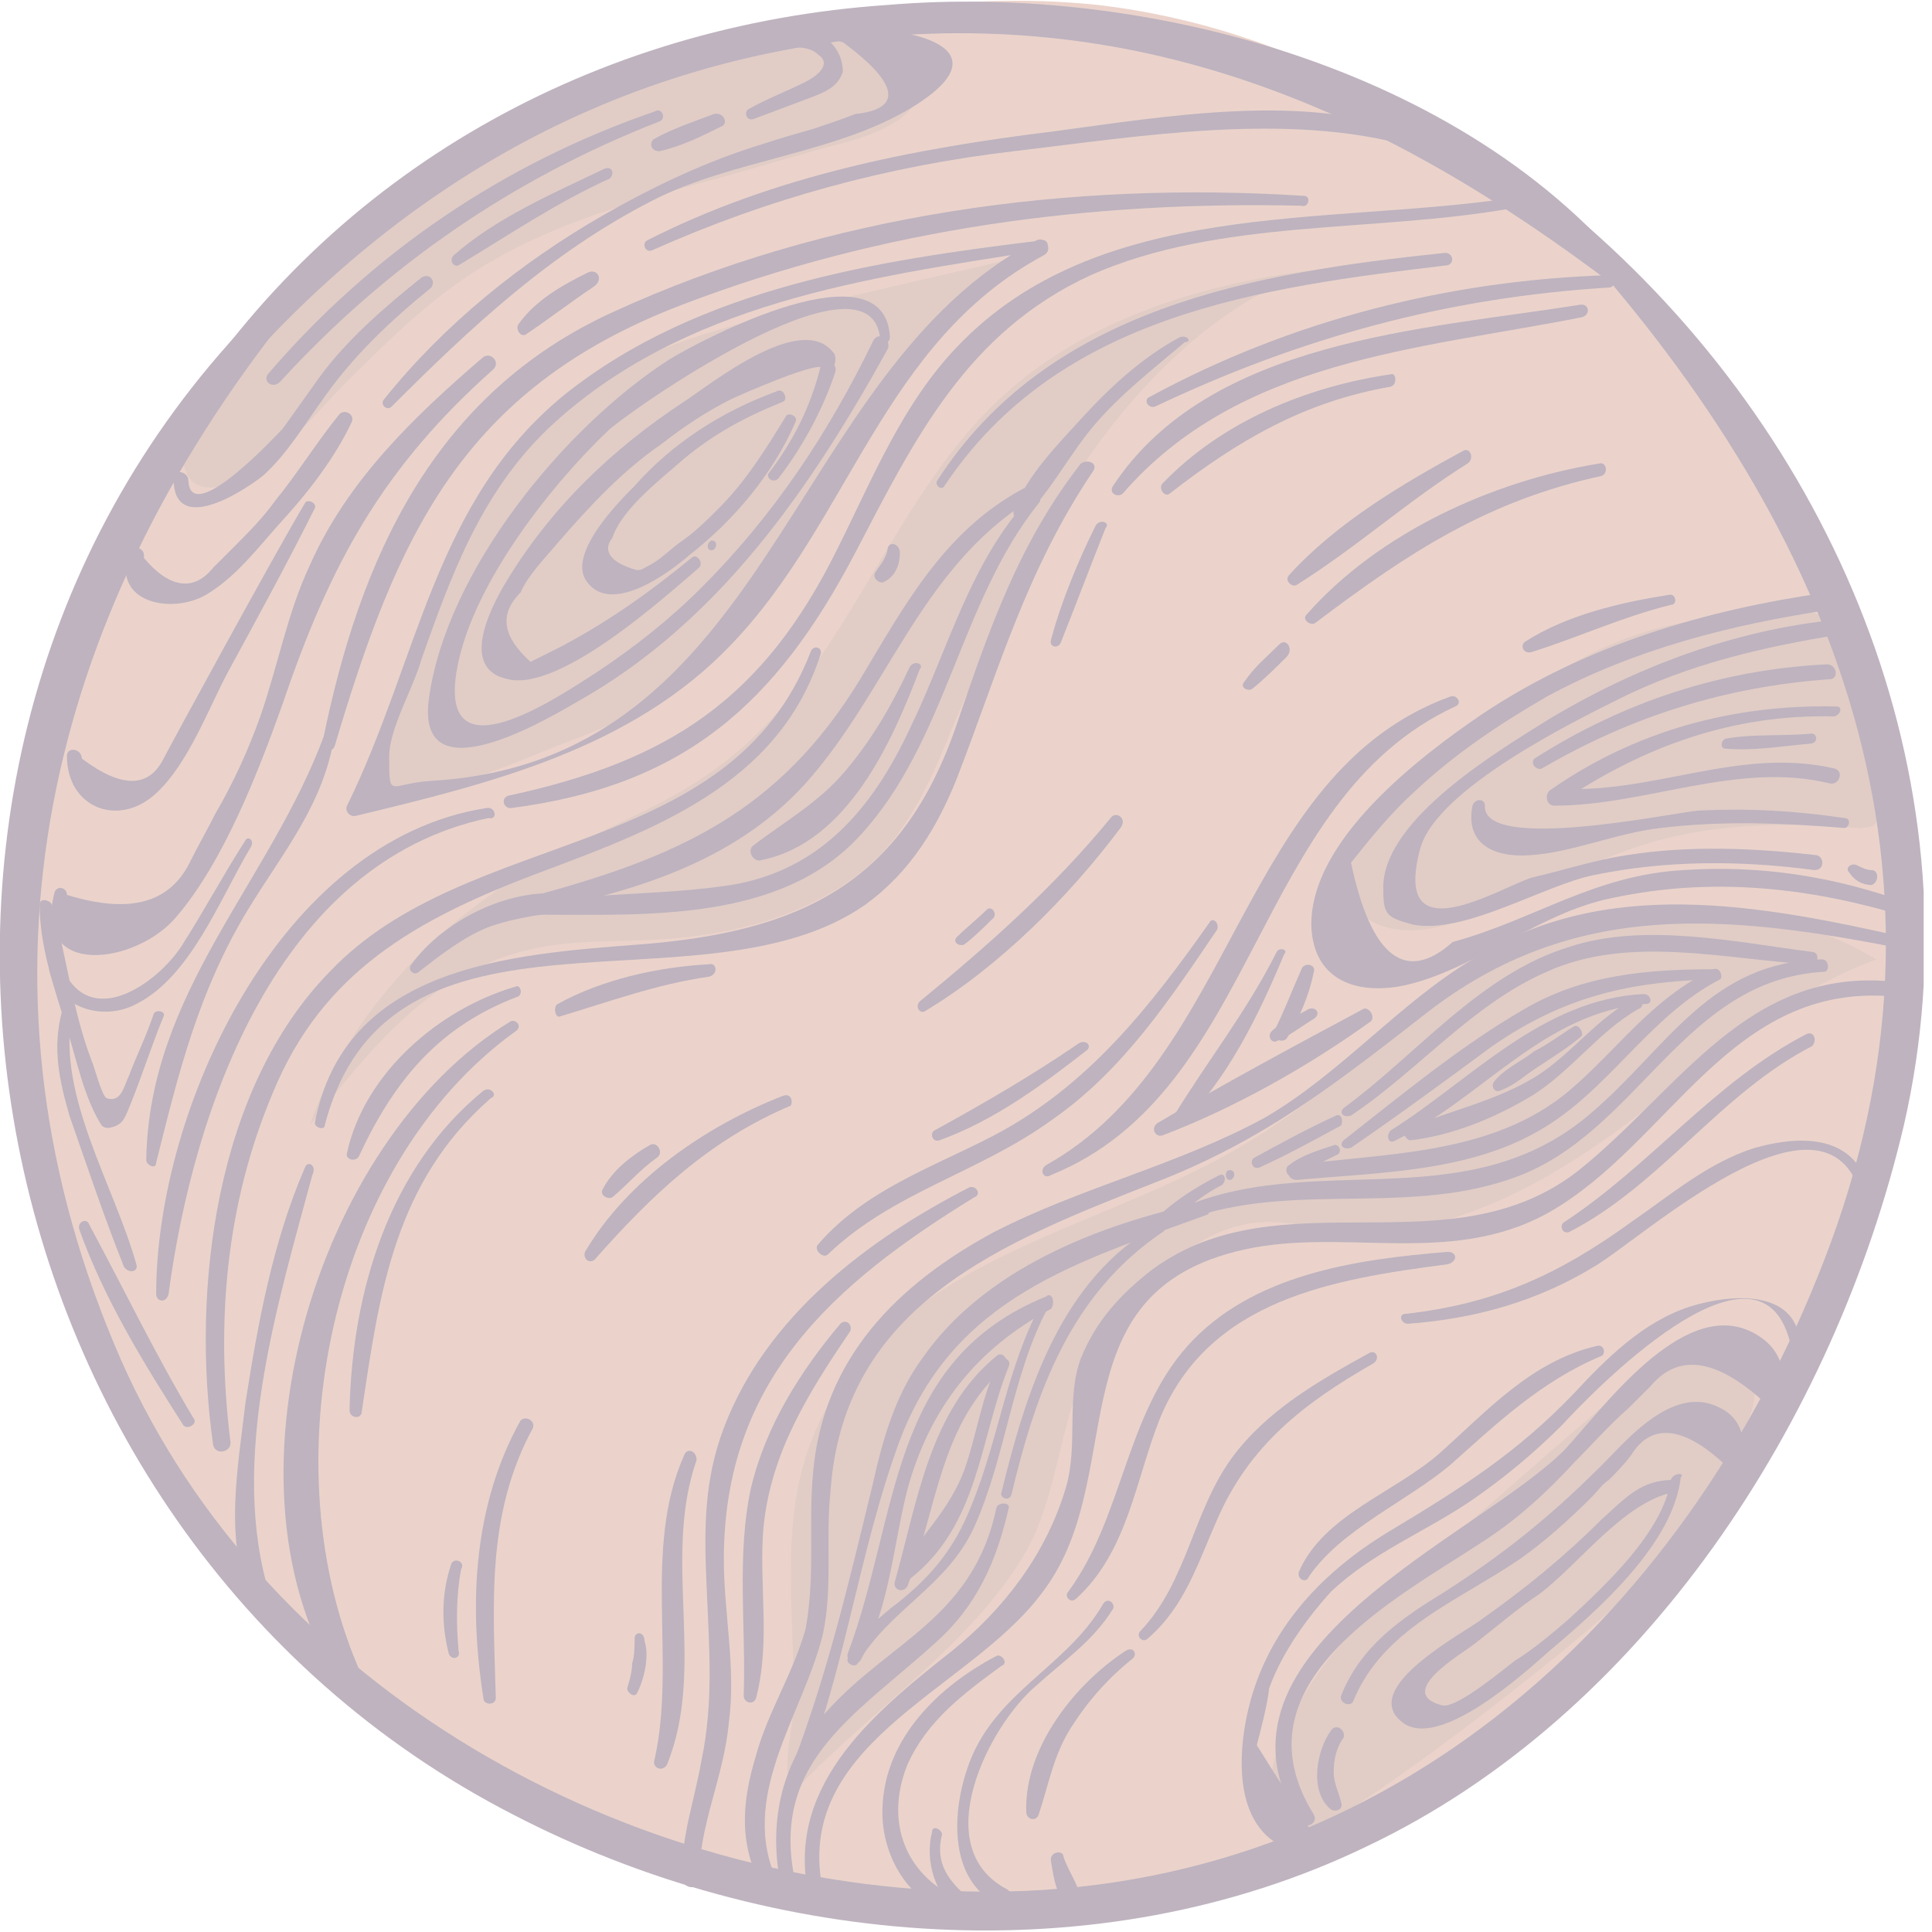 <svg width="214" height="214" viewBox="0 0 214 214" fill="none" xmlns="http://www.w3.org/2000/svg">
<g opacity="0.3" clip-path="url(#clip0_2_4686)">
<path d="M10.159 69.47C24.438 33.774 59.31 7.414 97.202 1.373C105.44 0 113.677 -0.274 121.64 0.549C142.783 3.021 162.278 14.004 177.106 29.106C191.933 44.208 202.093 63.429 208.408 83.473C211.154 92.534 213.351 102.145 212.527 111.755C211.703 119.993 208.683 127.956 205.388 135.369C191.933 165.574 171.065 195.503 139.763 206.486C108.46 217.47 73.863 207.036 46.404 190.561C22.241 176.282 8.237 150.746 4.119 123.013C1.373 105.165 3.295 86.494 10.159 69.47Z" fill="#BB6C51"/>
<path d="M47.228 69.744C49.7 62.331 52.446 54.642 57.663 48.876C65.625 39.815 78.531 36.52 90.338 33.774C98.026 31.852 105.715 30.204 113.677 28.282C105.715 34.872 98.85 42.835 93.358 51.347C88.141 59.585 84.022 68.646 76.609 74.687C72.49 78.256 67.547 80.453 62.33 82.375C57.388 84.297 46.13 89.514 41.188 87.317C42.56 81.551 45.306 75.51 47.228 69.744Z" fill="#9B5840"/>
<path d="M60.408 95.28C67.273 91.436 74.686 88.965 80.727 84.022C93.633 73.863 98.301 56.289 110.108 44.757C119.444 35.696 132.349 31.577 145.254 29.929C134.82 33.774 126.583 42.011 120.267 51.072C113.952 60.134 109.833 70.568 105.44 80.727C103.792 84.846 101.87 89.239 99.124 92.809C93.084 100.497 82.649 103.518 73.039 104.067C67.822 104.341 62.605 104.067 57.662 105.44C47.228 108.186 40.638 116.698 34.323 124.661C38.442 112.304 48.601 101.87 60.408 95.28Z" fill="#9B5840"/>
<path d="M142.508 191.384C144.156 187.814 146.352 184.519 148.824 181.774C151.569 178.479 154.864 175.733 158.159 172.712C165.299 166.397 172.438 160.082 179.577 154.041C181.774 152.119 184.245 150.197 186.991 149.373C190.011 148.824 193.306 149.922 194.13 152.942C194.679 154.59 194.13 155.963 193.581 157.61C190.011 168.319 181.224 176.282 172.438 183.421C165.299 189.187 158.159 194.679 150.746 199.622C148 201.544 145.254 204.564 142.234 201.544C139.488 199.072 141.135 194.13 142.508 191.384Z" fill="#9B5840"/>
<path d="M114.501 170.241C116.972 164.75 117.521 158.434 119.718 152.943C121.914 147.176 126.033 141.959 131.25 138.664C133.996 136.742 137.016 135.369 140.311 135.369C143.057 135.369 145.803 135.918 148.274 136.193C159.532 137.566 170.515 131.525 179.577 124.935C188.638 118.071 197.425 110.108 207.859 106.264C197.699 100.223 184.794 98.85 173.81 102.694C160.356 107.636 150.471 119.169 138.115 126.583C129.603 131.8 119.718 134.82 110.931 139.213C101.87 143.607 93.358 150.197 89.788 159.807C86.219 169.143 88.141 179.303 87.866 189.188C87.866 191.659 86.219 196.876 88.141 198.249C96.653 189.188 109.283 180.95 114.501 170.241Z" fill="#9B5840"/>
<path d="M186.716 68.921C173.536 71.118 163.102 81.002 153.766 90.064C151.295 92.535 148.549 95.555 149.373 98.85C149.922 101.322 152.393 102.694 154.865 102.969C157.336 103.244 159.807 102.694 162.004 101.871C169.692 99.125 176.831 94.732 184.794 92.809C191.659 91.162 198.798 91.162 205.663 91.711C206.212 91.711 207.035 91.711 207.585 91.437C207.859 91.162 208.134 90.338 208.134 89.789C208.683 83.748 207.859 75.511 204.29 70.294C200.72 65.351 192.483 67.823 186.716 68.921Z" fill="#9B5840"/>
<path d="M54.642 28.831C61.781 24.712 69.469 22.516 77.432 20.319C82.649 18.946 87.866 17.299 93.083 15.926C95.28 15.377 97.751 14.553 99.673 13.18C101.595 11.807 102.968 9.336 102.419 6.865C101.87 4.393 99.399 2.471 96.653 2.197C93.907 1.922 91.436 2.471 88.965 3.295C78.805 6.041 68.645 9.061 59.584 13.729C50.248 18.672 42.011 25.536 33.773 32.675C29.38 36.52 22.515 41.187 20.868 46.954C19.495 51.072 20.319 54.917 24.712 53.818C29.929 52.445 35.696 44.757 39.54 41.187C44.208 36.52 48.876 32.126 54.642 28.831Z" fill="#9B5840"/>
<path d="M174.36 26.634C203.466 59.035 218.568 96.927 202.093 139.488C186.442 180.126 152.394 210.605 107.087 209.506C67.822 208.683 28.008 185.892 12.631 148.824C-4.393 108.185 5.217 68.371 31.852 34.872C32.675 33.773 31.028 32.126 29.93 33.224C-20.319 82.649 -4.668 169.417 56.839 200.994C85.395 215.822 121.64 218.842 151.295 204.564C182.048 190.011 203.191 157.336 210.88 124.66C219.392 87.592 204.015 49.699 175.733 24.987C174.909 24.438 173.811 25.811 174.36 26.634Z" fill="#260029"/>
<path d="M182.323 32.401C163.926 7.963 127.406 -1.922 98.3 0.549C65.9 2.746 36.794 18.946 19.495 46.404C18.946 47.503 20.319 48.601 21.143 47.503C40.363 23.065 65.35 7.139 96.927 4.119C129.603 1.098 156.237 14.004 181.224 33.499C182.048 34.323 182.872 33.224 182.323 32.401Z" fill="#260029"/>
<path d="M210.88 103.792C194.954 100.222 177.655 96.927 163.102 106.263C154.865 111.206 148.549 118.894 140.037 123.836C130.427 129.053 119.718 131.525 110.108 136.467C99.399 142.233 91.162 150.471 90.063 163.102C89.514 168.868 90.338 174.36 89.239 180.4C87.867 185.343 85.121 189.462 83.748 194.404C82.1 199.896 81.826 204.289 84.572 209.506C85.121 210.605 86.768 209.781 86.219 208.683C81.551 199.072 88.965 190.011 91.162 180.95C92.26 175.733 91.436 170.516 91.985 165.298C93.358 144.43 111.206 137.566 127.956 130.976C140.037 126.308 148 119.992 157.885 112.304C174.36 99.399 191.659 101.321 211.154 105.165C211.703 105.439 211.703 104.066 210.88 103.792Z" fill="#260029"/>
<path d="M209.781 108.734C193.581 107.087 186.167 120.541 174.909 129.603C160.631 140.861 141.959 130.152 127.681 140.586C124.111 143.332 121.366 146.352 119.718 150.471C118.071 154.864 119.444 160.081 118.071 164.749C115.874 172.163 111.206 178.204 105.44 182.872C96.379 190.011 86.494 198.248 89.789 210.879C90.063 211.977 91.711 211.703 91.436 210.605C86.768 193.306 107.087 187.54 115.325 176.556C125.21 163.925 116.698 143.881 136.742 138.664C148.275 135.643 160.356 140.586 171.614 134.271C185.069 126.582 191.659 108.734 209.781 110.382C210.88 110.382 210.88 108.734 209.781 108.734Z" fill="#260029"/>
<path d="M128.23 135.644C117.521 141.685 113.677 154.041 110.931 165.299C110.657 165.848 111.755 166.397 112.03 165.573C114.776 154.041 118.62 143.332 128.779 136.468C129.328 136.193 128.779 135.369 128.23 135.644Z" fill="#260029"/>
<path d="M110.382 166.946C107.637 180.126 97.203 182.048 90.063 191.384C85.945 196.876 85.121 203.466 86.768 210.056C87.043 211.154 88.69 210.879 88.416 209.781C84.572 195.503 94.457 190.286 103.518 182.048C108.186 177.929 110.382 172.987 111.755 166.946C111.755 166.397 110.657 166.397 110.382 166.946Z" fill="#260029"/>
<path d="M133.172 133.173C121.64 135.644 109.009 140.586 102.145 150.471C99.124 154.59 97.751 159.533 96.653 164.475C93.907 175.733 91.436 186.442 87.043 197.425C86.768 198.249 88.141 198.798 88.415 197.974C93.633 185.343 95.005 172.163 99.673 159.533C105.714 143.607 119.443 139.763 133.722 134.545C134.271 134.271 133.996 132.898 133.172 133.173Z" fill="#260029"/>
<path d="M115.325 144.431C111.481 151.57 110.657 159.258 107.636 166.672C105.714 171.614 102.969 174.909 98.575 178.204C96.379 180.126 95.006 180.95 93.907 183.696C93.633 184.245 94.731 184.794 95.006 184.245C98.575 178.204 104.891 175.733 107.911 169.143C111.481 161.18 112.03 152.393 116.149 144.705C116.423 144.431 115.599 143.881 115.325 144.431Z" fill="#260029"/>
<path d="M115.874 143.607C98.301 150.746 99.674 167.77 93.908 183.146C93.633 183.97 94.731 184.519 95.281 183.97C98.576 177.929 98.85 171.614 100.498 165.024C102.969 155.963 108.186 149.373 116.423 144.979C116.973 144.156 116.423 143.057 115.874 143.607Z" fill="#260029"/>
<path d="M110.382 150.196C102.969 156.237 101.596 166.397 99.124 175.183C98.85 176.007 99.948 176.556 100.497 175.732C103.792 167.22 104.067 157.61 111.481 151.294C111.755 150.471 110.932 149.647 110.382 150.196Z" fill="#260029"/>
<path d="M110.657 150.746C108.735 154.59 108.186 158.983 106.813 162.828C105.166 167.221 102.145 169.967 99.674 173.811C99.125 174.635 100.223 175.458 100.772 174.909C108.461 168.868 108.461 159.533 111.756 151.295C112.03 150.471 110.932 150.197 110.657 150.746Z" fill="#260029"/>
<path d="M201.818 106.263C189.462 106.538 184.794 115.874 176.557 123.013C162.004 135.918 143.881 126.308 128.23 135.095C127.406 135.644 127.955 136.742 128.779 136.193C141.41 130.152 154.865 135.095 167.77 130.427C181.499 125.484 186.442 108.46 202.093 107.636C202.642 107.636 202.642 106.263 201.818 106.263Z" fill="#260029"/>
<path d="M200.72 105.44C192.208 104.341 182.048 102.145 173.811 104.89C163.926 107.911 157.061 116.697 148.824 122.738C148.274 123.287 148.824 123.837 149.647 123.562C157.061 118.62 163.102 111.206 171.339 107.636C180.401 103.517 191.109 106.263 200.445 106.812C201.544 106.812 201.544 105.44 200.72 105.44Z" fill="#260029"/>
<path d="M136.193 130.701C136.742 130.701 137.017 129.603 136.193 129.603C135.644 129.603 135.644 130.701 136.193 130.701Z" fill="#260029"/>
<path d="M135.095 130.152C132.349 131.525 129.329 133.447 127.132 135.918C126.583 136.468 127.407 137.017 127.956 136.742C130.427 134.82 132.624 132.623 135.37 131.251C135.919 130.701 135.644 129.878 135.095 130.152Z" fill="#260029"/>
<path d="M148 123.562C144.979 124.935 141.959 126.582 138.939 128.23C138.389 128.504 138.664 129.603 139.488 129.328C142.508 127.955 145.529 126.308 148.549 124.66C148.824 124.111 148.549 123.287 148 123.562Z" fill="#260029"/>
<path d="M189.737 107.362C182.872 110.657 179.302 116.148 173.811 120.816C165.299 127.955 153.766 127.681 143.332 129.054C142.234 129.054 142.508 130.701 143.607 130.701C152.393 129.877 162.553 129.877 170.516 125.209C178.204 120.816 182.597 112.579 190.56 108.46C190.835 108.185 190.56 107.087 189.737 107.362Z" fill="#260029"/>
<path d="M190.011 107.362C182.597 107.362 175.458 107.911 168.868 111.755C161.729 115.874 155.139 121.365 148.824 126.308C148.274 126.857 148.824 127.406 149.647 127.132C154.864 123.562 160.082 119.718 165.299 115.874C173.262 110.382 180.401 108.734 190.011 108.46C190.56 108.46 190.835 107.362 190.011 107.362Z" fill="#260029"/>
<path d="M147.725 126.857C146.078 127.406 144.156 127.956 142.783 129.054C142.234 129.328 142.508 130.427 143.057 130.152C144.705 129.603 146.352 128.779 148 127.956C148.824 127.681 148.274 126.583 147.725 126.857Z" fill="#260029"/>
<path d="M182.048 110.107C170.79 110.657 162.827 119.718 154.041 125.209C153.491 125.759 153.766 126.857 154.59 126.308C164.2 121.64 171.065 112.03 182.323 111.206C183.146 111.206 182.872 110.107 182.048 110.107Z" fill="#260029"/>
<path d="M180.95 110.656C176.831 112.853 174.086 116.697 170.241 119.169C165.848 121.914 160.631 123.013 155.963 124.935C155.139 125.209 155.689 126.308 156.238 126.308C160.906 125.759 165.573 123.836 169.692 121.365C174.086 118.619 177.106 114.226 181.499 111.755C182.323 111.48 181.774 110.382 180.95 110.656Z" fill="#260029"/>
<path d="M174.36 113.677C172.987 114.501 171.614 115.599 169.967 116.423C168.594 117.521 166.672 118.345 165.573 119.718C165.024 120.267 165.573 121.091 166.122 120.816C167.77 120.267 169.143 118.894 170.516 118.071C172.163 116.972 173.536 116.148 175.184 114.776C175.458 114.501 174.909 113.403 174.36 113.677Z" fill="#260029"/>
<path d="M209.507 99.399C202.093 96.927 194.405 95.829 186.442 96.378C176.557 96.927 169.967 101.87 160.906 104.341C155.689 109.009 151.845 105.989 149.648 95.554C151.845 92.809 154.041 90.063 156.787 87.591C161.18 83.473 166.123 80.178 171.34 77.157C180.95 71.94 191.659 69.195 202.642 67.547C204.015 67.272 203.466 65.35 202.368 65.625C188.913 67.547 175.733 71.391 164.201 79.079C157.336 83.747 144.98 93.083 145.255 102.694C145.529 108.185 149.648 110.107 154.865 109.284C162.553 107.911 169.692 101.595 177.655 99.673C188.364 97.202 198.798 98.026 209.507 101.046C209.782 101.046 210.331 99.673 209.507 99.399Z" fill="#260029"/>
<path d="M203.466 68.645C192.208 69.744 181.225 73.862 171.614 79.629C166.397 82.924 153.217 90.612 153.217 98.3C153.217 101.321 153.492 101.595 156.512 102.419C162.279 103.517 171.065 98.026 176.557 96.927C184.52 95.28 192.757 95.28 200.995 96.378C202.093 96.378 202.093 95.005 201.269 94.731C194.13 93.907 186.991 93.632 180.126 94.731C176.557 95.28 173.262 96.378 169.692 97.202C166.123 98.3 154.041 105.989 157.336 93.907C159.258 87.317 174.36 79.903 179.303 77.432C186.991 73.588 195.229 71.666 203.741 70.293C204.564 69.744 204.29 68.371 203.466 68.645Z" fill="#260029"/>
<path d="M207.31 96.378C206.761 96.378 206.212 96.104 205.662 95.829C205.113 95.555 204.289 96.104 204.839 96.653C205.388 97.477 206.212 98.026 207.31 98.026C208.134 97.751 208.134 96.378 207.31 96.378Z" fill="#260029"/>
<path d="M204.29 90.612C198.798 89.788 193.581 89.514 188.09 89.788C185.069 90.063 164.201 94.456 164.475 89.239C164.475 88.415 163.377 88.415 163.103 89.239C162.279 93.358 165.299 95.005 169.418 94.731C174.086 94.456 179.028 92.26 183.971 91.71C190.835 90.887 197.425 91.161 204.29 91.71C204.839 91.71 205.114 90.612 204.29 90.612Z" fill="#260029"/>
<path d="M170.79 85.12C180.675 79.354 191.11 76.059 202.642 75.235C203.74 75.235 203.466 73.588 202.367 73.588C190.835 74.137 179.852 77.706 169.967 84.022C169.417 84.571 170.241 85.395 170.79 85.12Z" fill="#260029"/>
<path d="M203.466 78.256C191.934 77.981 180.95 81.002 171.614 87.592C171.065 88.141 171.34 89.239 172.164 89.239C182.323 89.239 192.483 84.297 202.642 86.768C203.741 87.043 204.29 85.395 203.191 85.121C192.483 82.649 182.872 88.141 172.164 87.317C172.438 87.866 172.438 88.415 172.713 88.965C182.049 82.649 191.934 79.08 203.191 79.354C204.015 79.08 204.015 78.256 203.466 78.256Z" fill="#260029"/>
<path d="M200.445 81.276C197.425 81.551 194.13 81.276 191.109 81.826C190.56 82.1 190.56 82.924 191.109 82.924C194.13 83.198 197.425 82.649 200.445 82.375C201.544 82.375 201.269 81.002 200.445 81.276Z" fill="#260029"/>
<path d="M160.631 77.157C137.291 85.669 137.017 117.247 115.874 129.054C115.05 129.603 115.599 130.701 116.423 130.152C139.488 120.816 138.664 88.69 161.18 78.256C162.004 77.981 161.455 76.883 160.631 77.157Z" fill="#260029"/>
<path d="M151.02 111.755C143.332 115.874 135.644 119.992 128.23 124.386C127.406 124.935 127.955 126.033 128.779 125.758C136.742 122.738 144.98 118.07 151.844 113.128C152.393 112.579 151.57 111.48 151.02 111.755Z" fill="#260029"/>
<path d="M141.41 105.439C138.115 112.029 133.722 117.521 129.878 123.836C129.603 124.385 130.152 125.209 130.702 124.66C135.919 119.718 139.488 112.304 142.234 105.714C142.783 105.165 141.685 104.89 141.41 105.439Z" fill="#260029"/>
<path d="M144.98 111.755C143.607 112.578 141.959 113.128 140.861 114.226C140.312 114.775 140.861 115.599 141.41 115.324C142.783 114.775 144.156 113.677 145.529 112.853C146.352 112.304 145.803 111.48 144.98 111.755Z" fill="#260029"/>
<path d="M144.156 107.361C143.058 109.833 142.234 112.029 141.136 114.226C140.861 115.05 141.959 115.599 142.509 115.05C143.882 112.853 144.98 110.382 145.529 107.636C145.804 106.812 144.431 106.538 144.156 107.361Z" fill="#260029"/>
<path d="M107.362 131.525C96.104 137.291 84.846 145.803 80.178 158.16C77.982 163.926 77.982 169.418 78.256 175.458C78.531 182.323 79.08 188.364 77.707 194.954C76.883 199.622 75.51 203.191 75.51 207.859C75.51 209.232 77.432 209.507 77.432 208.134C77.432 202.093 80.178 196.876 80.727 190.835C81.551 184.794 80.178 178.753 80.178 172.713C80.178 152.943 92.26 142.234 107.911 132.623C108.735 132.349 108.186 131.251 107.362 131.525Z" fill="#260029"/>
<path d="M93.083 146.627C88.69 151.844 84.846 157.885 83.198 164.749C81.551 172.163 82.649 180.401 82.375 187.814C82.375 188.638 83.473 188.913 83.748 188.089C85.395 181.773 84.022 175.458 84.571 169.143C85.395 160.905 89.514 154.315 94.182 147.451C94.456 146.627 93.633 146.078 93.083 146.627Z" fill="#260029"/>
<path d="M160.356 138.664C150.197 139.488 138.664 141.136 131.525 149.098C124.66 156.787 124.386 168.045 118.345 176.282C117.796 176.831 118.62 177.655 119.169 177.106C124.935 171.889 125.759 163.926 128.504 157.061C133.996 143.881 147.725 141.685 160.356 140.037C161.454 139.763 161.454 138.664 160.356 138.664Z" fill="#260029"/>
<path d="M200.171 114.501C190.011 119.718 182.872 129.054 173.262 135.369C172.712 135.643 172.987 136.742 173.811 136.467C183.97 131.25 190.56 121.091 200.72 115.874C201.269 115.324 200.994 114.226 200.171 114.501Z" fill="#260029"/>
<path d="M110.382 183.421C104.067 186.716 98.026 192.482 97.751 200.17C97.477 205.937 101.321 211.978 107.362 212.252C108.186 212.252 108.46 211.154 107.636 210.879C100.772 208.683 97.751 202.367 100.497 195.503C102.694 190.56 106.813 187.54 110.931 184.519C111.755 184.245 110.931 183.146 110.382 183.421Z" fill="#260029"/>
<path d="M207.31 132.623C205.937 126.033 200.445 125.484 194.405 127.132C189.187 128.779 185.069 132.349 180.675 135.369C172.712 141.135 165.573 144.43 155.688 145.529C154.865 145.529 155.139 146.627 155.963 146.627C163.377 146.078 170.241 144.156 176.557 140.312C181.774 137.291 202.367 118.345 206.212 132.623C206.212 133.722 207.31 133.447 207.31 132.623Z" fill="#260029"/>
<path d="M151.57 149.922C146.078 152.942 140.312 156.237 136.468 161.454C132.075 167.495 131.525 175.184 126.308 180.675C125.759 181.224 126.583 182.048 127.132 181.499C131.251 177.929 132.624 173.261 134.82 168.319C138.39 160.081 144.431 155.414 152.119 151.02C152.943 150.471 152.394 149.373 151.57 149.922Z" fill="#260029"/>
<path d="M124.66 182.872C119.169 186.441 113.403 193.581 113.677 200.72C113.677 201.543 114.775 201.818 115.05 200.994C116.148 197.699 116.698 194.404 118.62 191.384C120.542 188.363 122.738 185.892 125.484 183.696C126.033 183.146 125.484 182.323 124.66 182.872Z" fill="#260029"/>
<path d="M116.423 206.211C116.698 207.858 116.972 210.33 118.62 211.153C119.169 211.428 119.993 211.153 119.718 210.33C119.443 208.682 118.345 207.309 117.796 205.662C117.796 204.838 116.148 205.113 116.423 206.211Z" fill="#260029"/>
<path d="M199.347 148.549C198.798 142.783 191.659 143.332 187.266 144.705C182.048 146.352 177.93 150.471 174.36 154.315C168.045 160.905 162.004 164.749 153.766 169.692C146.078 174.36 140.037 180.95 138.115 190.011C136.742 196.601 137.292 204.838 145.529 205.388C146.627 205.388 146.627 204.015 145.804 203.74C143.607 200.171 141.41 196.876 139.214 193.306C139.763 191.109 140.312 189.187 140.586 186.991C141.959 183.146 144.705 179.302 147.451 176.282C152.119 171.889 157.885 169.692 163.102 166.122C166.672 163.651 169.967 160.905 172.987 157.885C176.008 154.59 194.679 135.094 198.249 148.549C198.523 149.373 199.347 149.098 199.347 148.549Z" fill="#260029"/>
<path d="M196.327 155.688C198.524 152.668 197.425 149.098 193.856 147.451C186.167 143.881 177.381 156.237 173.262 160.631C163.652 170.241 132.075 182.872 143.882 201.818C144.431 202.642 146.078 202.093 145.529 200.994C136.468 186.442 154.59 177.106 164.201 170.79C168.045 168.319 171.34 165.299 174.36 162.004C176.282 160.082 178.204 157.885 180.401 155.963C181.225 155.139 182.049 154.315 182.872 153.492C185.893 149.922 190.012 150.471 195.229 155.139C194.679 155.688 195.778 156.237 196.327 155.688Z" fill="#260029"/>
<path d="M192.483 162.827C193.581 160.356 193.307 157.336 190.561 155.963C186.442 153.766 182.323 157.336 179.577 160.082C173.262 166.672 167.77 171.339 160.082 176.282C155.14 179.302 150.746 182.323 148.55 187.814C148.275 188.638 149.648 189.187 149.922 188.364C153.217 180.401 161.455 177.38 168.319 172.712C171.065 170.79 173.811 168.319 176.282 165.848C177.106 165.024 177.381 164.475 178.204 163.926C179.028 163.102 179.852 162.278 180.676 161.18C182.872 157.61 186.442 157.885 191.11 162.278C190.561 163.102 191.934 163.651 192.483 162.827Z" fill="#260029"/>
<path d="M147.451 191.658C145.804 193.855 144.98 198.523 147.451 200.445C148.001 200.72 148.824 200.445 148.55 199.621C148.275 198.523 147.726 197.425 147.726 196.326C147.726 194.953 148.001 193.58 148.824 192.482C149.099 191.658 148.001 190.835 147.451 191.658Z" fill="#260029"/>
<path d="M185.069 163.925C184.245 169.692 177.655 175.732 173.811 179.302C171.889 180.95 169.967 182.597 167.77 183.97C166.672 184.794 161.455 189.187 159.807 188.912C154.316 187.54 162.004 183.146 163.377 182.048C165.848 180.126 168.045 178.204 170.516 176.556C174.909 173.261 179.852 166.397 185.344 165.298C186.167 165.298 186.167 163.925 185.344 163.925C181.774 163.925 180.127 165.847 177.381 168.319C173.262 172.437 168.869 176.007 164.201 179.302C162.553 180.675 150.197 186.99 155.414 190.834C159.533 193.855 169.143 185.068 171.614 182.872C176.832 178.478 185.344 171.065 186.167 163.651C186.717 163.102 185.344 163.102 185.069 163.925Z" fill="#260029"/>
<path d="M176.831 149.098C169.692 150.746 164.75 156.237 159.533 160.905C154.59 165.299 146.627 167.77 143.881 174.085C143.607 174.909 144.705 175.458 144.98 174.634C148.549 169.417 155.688 166.397 160.631 162.278C165.848 157.61 170.791 152.942 177.381 150.196C177.93 149.922 177.655 148.824 176.831 149.098Z" fill="#260029"/>
<path d="M122.19 177.655C118.071 184.794 109.833 187.54 107.088 196.052C105.44 200.994 105.165 208.134 110.383 210.879C111.481 211.429 112.579 209.781 111.481 209.232C102.694 204.564 109.559 191.109 114.776 186.716C117.796 183.97 121.091 181.774 123.288 178.204C123.563 177.655 122.739 176.831 122.19 177.655Z" fill="#260029"/>
<path d="M103.243 202.916C102.42 205.937 103.518 210.33 106.538 211.703C107.362 212.252 107.911 210.879 107.362 210.33C105.165 208.408 103.518 206.486 104.342 203.191C104.342 202.642 103.243 202.092 103.243 202.916Z" fill="#260029"/>
<path d="M167.221 21.967C146.627 24.987 121.64 21.967 105.989 38.441C99.948 44.757 96.653 52.994 92.809 60.683C84.572 77.432 74.137 84.297 56.289 88.141C55.466 88.416 55.74 89.514 56.564 89.514C75.785 87.043 85.944 77.981 94.731 61.232C101.321 48.601 107.087 36.794 120.816 30.479C135.095 24.163 152.119 25.811 167.496 23.065C168.319 23.065 168.045 21.967 167.221 21.967Z" fill="#260029"/>
<path d="M53.818 89.514C31.028 93.083 17.299 122.738 17.299 143.332C17.299 144.156 18.397 144.43 18.672 143.332C21.418 122.738 30.753 95.555 54.093 90.612C55.191 90.887 54.917 89.239 53.818 89.514Z" fill="#260029"/>
<path d="M144.431 21.692C118.62 20.044 91.711 23.614 67.822 34.597C48.052 43.658 39.815 61.781 35.696 82.374C35.421 83.198 36.794 83.473 37.069 82.649C43.933 59.584 51.072 43.109 75.51 33.773C97.751 25.261 120.816 22.241 144.156 22.79C144.98 23.064 145.254 21.692 144.431 21.692Z" fill="#260029"/>
<path d="M35.97 81.276C29.929 97.751 16.475 109.833 16.2 128.505C16.2 129.054 17.299 129.603 17.299 128.779C19.77 118.894 21.966 109.833 27.458 100.772C31.302 94.457 35.97 88.965 37.069 81.276C37.069 80.727 35.97 80.453 35.97 81.276Z" fill="#260029"/>
<path d="M115.325 26.634C97.202 28.831 77.432 31.851 62.605 43.658C48.052 55.465 46.404 73.039 38.441 89.239C38.167 89.788 38.716 90.612 39.54 90.337C54.367 86.768 70.018 82.924 81.002 71.391C94.182 57.662 97.751 37.892 115.599 28.282C116.697 27.733 115.874 26.085 114.775 26.634C87.043 41.187 85.67 84.297 47.777 86.493C43.109 86.768 43.109 88.69 43.109 83.747C43.109 80.727 45.855 76.059 46.679 73.039C49.974 63.703 53.269 54.642 60.683 47.502C75.51 33.499 96.104 30.753 115.325 27.733C116.423 27.733 116.148 26.36 115.325 26.634Z" fill="#260029"/>
<path d="M98.575 37.343C98.026 26.909 77.707 37.618 74.137 39.814C62.605 47.228 49.425 63.154 47.503 77.432C46.13 87.866 59.31 80.453 63.978 77.707C79.629 68.92 89.789 54.093 98.301 38.716C98.85 37.618 97.202 36.519 96.653 37.892C91.711 48.052 85.67 57.113 77.707 65.076C74.137 68.645 70.293 71.666 66.174 74.412C61.507 77.432 48.876 85.944 50.523 74.686C51.896 65.35 60.683 54.093 67.273 47.777C69.195 45.855 96.104 26.909 97.477 37.343C97.202 38.441 98.575 38.167 98.575 37.343Z" fill="#260029"/>
<path d="M92.26 40.912C92.26 40.638 92.534 40.363 92.534 39.814C92.534 39.539 92.534 39.265 92.26 38.99C88.69 34.597 79.08 42.285 75.785 44.482C67.822 49.699 60.957 56.289 56.015 64.526C54.367 67.272 50.798 74.137 56.289 75.235C62.056 76.608 73.588 66.174 77.432 62.879C77.981 62.33 77.158 61.231 76.609 61.781C71.941 65.625 67.273 68.92 62.056 71.665C60.957 72.215 59.859 72.764 58.761 73.313C55.74 70.567 55.191 68.096 57.662 65.625C58.486 63.703 60.408 61.781 61.781 60.133C65.351 56.014 68.92 52.17 73.314 49.15C75.785 47.228 78.256 45.58 81.002 44.207C81.551 43.933 91.436 39.539 91.162 40.912C90.612 41.461 91.985 41.736 92.26 40.912Z" fill="#260029"/>
<path d="M78.805 60.957C79.355 60.957 79.629 59.858 78.805 59.858C78.256 60.133 78.256 60.957 78.805 60.957Z" fill="#260029"/>
<path d="M86.219 52.994C88.965 49.424 91.162 45.306 92.535 41.187C92.809 40.089 91.162 39.539 90.887 40.638C89.789 45.031 87.867 48.875 85.121 52.445C84.846 52.994 85.67 53.543 86.219 52.994Z" fill="#260029"/>
<path d="M85.944 43.384C79.904 45.581 74.412 49.15 70.293 53.818C68.646 55.466 62.605 61.507 65.076 64.527C67.822 68.097 74.137 63.429 76.334 61.507C81.276 57.662 85.67 52.445 88.141 46.679C88.416 46.13 87.317 45.581 87.043 46.13C84.846 49.699 82.649 53.269 79.629 56.289C78.256 57.662 76.883 59.035 75.236 60.134C74.137 60.957 73.039 62.056 71.941 62.605C71.391 62.879 71.117 63.154 70.568 63.154C67.547 62.33 66.724 60.957 67.822 59.584C68.92 56.289 73.314 52.994 75.785 50.798C79.08 48.052 82.649 46.13 86.768 44.482C87.317 44.208 86.768 42.835 85.944 43.384Z" fill="#260029"/>
<path d="M89.788 72.215C80.727 95.554 51.896 91.436 36.519 107.636C23.889 120.541 21.143 142.782 23.614 160.081C23.889 161.179 25.536 160.905 25.536 159.807C23.889 146.627 24.987 133.447 30.204 121.09C35.696 107.636 46.13 101.87 59.035 96.927C72.215 91.985 86.219 87.042 90.887 72.489C91.161 71.665 90.063 71.391 89.788 72.215Z" fill="#260029"/>
<path d="M160.082 28.007C138.939 30.204 116.148 34.048 103.792 53.269C103.518 53.818 104.341 54.367 104.616 53.818C117.247 34.872 139.488 31.852 160.356 29.38C161.18 29.106 160.905 28.007 160.082 28.007Z" fill="#260029"/>
<path d="M98.301 60.957C98.026 62.056 97.477 62.605 96.928 63.428C96.653 63.978 97.203 64.527 97.752 64.527C99.125 63.978 99.674 62.605 99.674 61.232C99.674 60.133 98.301 59.859 98.301 60.957Z" fill="#260029"/>
<path d="M156.512 14.827C144.705 10.159 129.054 12.905 116.697 14.553C101.046 16.475 85.67 19.495 71.666 26.634C71.117 26.909 71.391 28.007 72.215 27.733C85.121 21.966 98.3 18.397 112.304 16.749C126.308 15.102 142.508 12.356 156.237 16.2C156.787 16.475 157.336 15.102 156.512 14.827Z" fill="#260029"/>
<path d="M65.076 30.203C62.33 31.576 59.31 33.224 57.388 35.97C57.113 36.519 57.662 37.343 58.211 37.068C60.682 35.421 63.154 33.498 65.625 31.851C66.998 31.027 66.174 29.654 65.076 30.203Z" fill="#260029"/>
<path d="M53.544 39.539C45.855 46.129 38.442 53.269 34.323 62.604C31.852 67.821 30.753 73.862 28.831 79.354C27.458 83.198 25.811 86.768 23.889 90.063C23.065 91.71 21.967 93.632 21.143 95.28C18.946 99.948 14.553 101.321 7.414 99.124C7.414 98.3 6.315 98.026 6.041 98.849C3.57 108.46 15.102 106.812 19.495 101.595C24.712 95.554 28.557 85.669 31.302 77.981C36.52 62.604 42.286 51.896 54.642 40.912C55.466 40.089 54.367 38.99 53.544 39.539Z" fill="#260029"/>
<path d="M27.184 93.083C24.712 96.927 22.516 101.046 20.045 104.89C17.299 109.009 9.885 114.226 6.865 107.087C6.59 106.263 5.217 106.812 5.492 107.636C6.59 111.755 11.533 113.128 15.102 111.206C21.143 108.185 24.438 99.398 27.733 93.907C28.282 93.083 27.458 92.534 27.184 93.083Z" fill="#260029"/>
<path d="M17.024 112.304C16.201 114.775 15.102 116.972 14.279 119.169C13.729 120.267 13.455 122.189 11.807 121.64C11.258 121.365 10.434 118.07 10.16 117.521C7.963 111.755 7.414 105.989 5.767 100.223C5.492 99.673 4.394 99.399 4.394 100.223C4.394 104.89 6.041 109.558 7.414 113.952C8.512 117.521 9.336 121.64 11.258 124.66C11.533 124.935 11.807 124.935 12.082 124.935C13.455 124.66 13.729 124.111 14.279 122.738C15.652 119.443 16.75 115.874 18.123 112.579C18.397 112.03 17.299 111.755 17.024 112.304Z" fill="#260029"/>
<path d="M15.102 140.037C12.631 131.25 6.315 121.365 7.963 112.304C7.963 111.755 7.139 111.48 6.864 112.03C5.766 116.148 6.59 119.718 7.688 123.562C9.61 129.054 11.532 134.82 13.729 140.312C14.278 141.135 15.377 140.861 15.102 140.037Z" fill="#260029"/>
<path d="M21.418 157.061C17.299 150.196 13.729 142.783 9.885 135.644C9.61 134.82 8.512 135.369 8.787 136.193C11.533 143.881 15.926 151.02 20.319 157.885C20.868 158.434 21.967 157.61 21.418 157.061Z" fill="#260029"/>
<path d="M43.384 45.031C52.171 36.244 60.958 28.007 72.216 22.241C81.277 17.573 93.084 17.024 101.596 11.532C111.755 4.942 99.674 2.745 93.084 3.294C92.26 3.294 92.535 4.667 93.358 4.667C99.674 9.335 99.948 12.081 94.731 12.63C93.358 13.179 91.711 13.729 90.063 14.278C88.141 14.827 86.219 15.376 84.572 15.925C78.256 17.847 72.49 20.593 66.724 23.888C57.663 29.105 49.151 35.97 42.561 44.207C42.011 44.756 42.835 45.58 43.384 45.031Z" fill="#260029"/>
<path d="M87.317 5.217C88.416 5.217 89.788 5.217 90.612 6.04C92.26 7.139 90.338 8.512 89.239 9.061C87.043 10.159 84.846 10.983 82.924 12.081C82.375 12.356 82.649 13.454 83.473 13.18C85.67 12.356 87.866 11.532 90.063 10.708C91.436 10.159 92.809 9.61 93.358 7.962C93.358 6.59 92.809 5.491 91.985 4.667C90.612 3.569 88.965 3.569 87.317 3.844C86.493 3.844 86.493 4.942 87.317 5.217Z" fill="#260029"/>
<path d="M66.998 18.671C61.232 21.417 54.916 24.163 50.248 28.282C49.699 28.831 50.248 29.655 50.797 29.38C56.289 26.085 61.506 22.515 67.547 19.77C68.096 19.22 67.822 18.397 66.998 18.671Z" fill="#260029"/>
<path d="M79.08 12.63C76.883 13.454 74.412 14.278 72.49 15.376C71.941 15.651 71.941 16.749 73.039 16.749C75.51 16.2 77.707 15.102 79.903 14.003C80.727 13.729 80.178 12.356 79.08 12.63Z" fill="#260029"/>
<path d="M37.618 45.855C35.147 48.876 32.95 52.445 30.479 55.465C29.106 57.388 27.458 59.035 25.811 60.683C24.987 61.506 24.438 62.056 23.614 62.879C21.417 65.625 18.672 65.076 15.926 61.781C16.2 60.683 14.553 60.133 14.278 61.232C12.356 66.723 18.946 68.096 22.79 65.9C26.085 63.978 28.556 60.683 31.028 57.937C34.048 54.642 37.069 50.798 38.991 46.679C39.265 45.855 38.167 45.306 37.618 45.855Z" fill="#260029"/>
<path d="M46.679 30.753C42.56 34.047 38.442 37.617 35.421 41.736C34.048 43.658 32.675 45.58 31.302 47.502C30.753 48.051 21.143 58.485 20.868 53.268C20.868 52.17 19.221 51.895 19.221 52.994C19.221 59.309 26.634 54.641 29.106 52.719C31.852 50.248 33.774 46.953 35.97 43.932C39.265 39.265 43.384 35.42 47.777 31.851C48.327 31.027 47.503 30.203 46.679 30.753Z" fill="#260029"/>
<path d="M72.49 12.356C55.74 18.122 41.187 28.007 29.655 41.462C29.106 42.285 30.204 43.109 31.028 42.285C42.835 29.38 56.839 19.77 73.039 13.454C73.863 13.18 73.313 11.807 72.49 12.356Z" fill="#260029"/>
<path d="M33.774 55.74C30.479 61.232 18.672 82.924 18.122 84.022C16.475 87.317 13.454 87.317 9.061 84.022C9.061 82.924 7.414 82.649 7.414 83.747C7.414 89.514 13.18 91.71 17.299 87.866C20.868 84.571 23.065 78.53 25.262 74.412C28.556 68.371 31.852 62.33 34.872 56.289C35.147 55.74 34.048 55.191 33.774 55.74Z" fill="#260029"/>
<path d="M178.205 30.478C160.631 31.027 143.058 35.421 127.407 43.933C126.583 44.207 127.132 45.306 127.956 45.031C144.156 37.343 160.357 32.95 178.205 31.851C179.028 31.851 179.028 30.478 178.205 30.478Z" fill="#260029"/>
<path d="M119.718 51.347C112.853 60.133 109.558 69.744 105.989 80.178C99.948 98.026 88.415 103.243 70.842 104.616C56.289 105.714 38.167 107.087 34.872 124.386C34.872 124.935 35.97 125.21 35.97 124.66C43.109 97.202 77.707 112.853 95.829 100.223C100.772 96.653 103.792 91.71 105.989 86.219C110.657 74.137 113.677 63.154 121.091 52.17C121.64 51.347 120.542 50.798 119.718 51.347Z" fill="#260029"/>
<path d="M113.403 54.092C104.616 58.76 100.223 66.998 95.28 75.235C86.219 90.063 74.961 95.005 58.486 99.399C57.662 99.673 57.662 101.046 58.761 101.046C70.019 98.849 81.276 95.554 89.239 86.768C98.301 76.608 101.87 63.154 113.952 55.465C114.776 54.916 114.226 53.818 113.403 54.092Z" fill="#260029"/>
<path d="M114.227 54.916C107.362 62.33 105.166 71.665 100.772 80.727C96.654 89.513 90.887 96.378 81.002 98.025C73.863 99.124 66.724 98.849 59.585 99.948C58.761 99.948 58.761 101.32 59.585 101.32C71.667 101.32 86.494 102.144 95.281 92.534C104.891 82.1 106.264 66.723 115.051 55.74C115.6 55.191 114.776 54.367 114.227 54.916Z" fill="#260029"/>
<path d="M130.701 37.343C126.583 39.54 123.013 42.835 119.993 46.13C117.247 49.15 113.677 52.72 112.304 56.564C112.03 57.113 112.854 57.937 113.403 57.388C116.423 54.367 118.345 50.523 121.091 47.228C124.111 43.659 127.681 40.913 131.251 37.892C132.074 37.892 131.525 37.069 130.701 37.343Z" fill="#260029"/>
<path d="M63.154 99.124C56.838 98.026 49.15 101.87 45.581 106.813C45.031 107.362 45.855 108.185 46.404 107.636C48.876 105.714 51.347 103.792 54.093 102.694C57.113 101.596 60.133 101.321 63.154 100.772C64.252 100.497 63.978 99.124 63.154 99.124Z" fill="#260029"/>
<path d="M100.772 73.862C98.85 77.981 96.653 81.825 93.632 85.395C90.612 88.964 87.043 90.886 83.473 93.632C82.649 94.181 83.473 95.554 84.297 95.28C93.907 93.358 98.85 82.1 101.87 74.137C102.419 73.588 101.321 73.038 100.772 73.862Z" fill="#260029"/>
<path d="M56.564 113.128C34.872 126.308 23.34 165.024 37.893 186.99C38.716 188.363 40.638 186.99 40.089 185.617C29.655 162.552 36.52 129.053 57.113 114.226C57.937 113.677 57.113 112.853 56.564 113.128Z" fill="#260029"/>
<path d="M33.774 129.328C30.204 137.565 28.557 146.626 27.184 155.413C26.36 162.552 24.713 171.064 28.008 177.654C28.831 179.027 30.479 177.929 29.93 176.831C25.262 162.003 30.753 144.43 34.598 130.152C35.147 129.053 34.048 128.504 33.774 129.328Z" fill="#260029"/>
<path d="M174.909 33.773C157.611 36.519 133.996 37.617 123.288 53.818C122.739 54.642 123.837 55.191 124.386 54.642C137.291 39.814 157.061 38.716 175.184 35.146C176.282 34.871 176.008 33.499 174.909 33.773Z" fill="#260029"/>
<path d="M154.041 41.461C144.705 42.834 135.369 46.678 128.779 53.543C128.23 54.092 129.054 55.191 129.603 54.641C137.017 48.875 144.431 44.482 154.041 42.834C154.865 42.56 154.59 41.187 154.041 41.461Z" fill="#260029"/>
<path d="M121.365 58.211C119.443 62.055 117.521 66.723 116.423 70.842C116.148 71.666 117.247 71.94 117.521 71.117C119.169 66.998 120.816 62.604 122.464 58.486C123.013 57.937 121.915 57.387 121.365 58.211Z" fill="#260029"/>
<path d="M133.997 102.144C127.407 111.48 120.542 120.267 110.108 125.759C103.243 129.328 95.83 131.799 90.613 137.84C90.064 138.389 91.162 139.488 91.711 138.938C98.85 132.074 108.461 129.877 116.423 124.111C124.386 118.619 129.603 110.656 134.82 102.968C135.095 102.144 134.271 101.595 133.997 102.144Z" fill="#260029"/>
<path d="M119.444 115.599C114.226 119.169 109.009 122.189 103.518 125.209C102.969 125.484 103.243 126.582 104.067 126.308C110.108 124.111 115.325 120.267 120.267 116.423C121.091 115.874 120.267 115.05 119.444 115.599Z" fill="#260029"/>
<path d="M75.785 161.18C71.117 171.614 74.961 183.97 72.49 194.953C72.216 195.777 73.314 196.326 73.863 195.502C78.256 184.794 73.314 172.712 77.158 161.729C77.158 160.63 76.06 160.356 75.785 161.18Z" fill="#260029"/>
<path d="M70.293 181.499C70.293 182.323 70.293 183.421 70.019 184.245C70.019 185.068 69.744 186.167 69.47 186.99C69.47 187.54 70.293 188.089 70.568 187.54C71.392 185.892 71.941 183.421 71.392 181.773C71.392 180.675 70.293 180.675 70.293 181.499Z" fill="#260029"/>
<path d="M184.794 65.899C179.577 66.723 173.536 68.096 168.868 71.116C168.319 71.666 168.868 72.489 169.692 72.215C174.909 70.567 179.577 68.371 185.069 66.998C185.892 66.998 185.618 65.625 184.794 65.899Z" fill="#260029"/>
<path d="M177.106 51.347C165.299 53.269 152.668 59.035 144.705 68.096C144.156 68.645 145.254 69.469 145.803 68.92C155.963 61.232 164.75 55.465 177.381 52.72C178.204 52.445 177.93 51.072 177.106 51.347Z" fill="#260029"/>
<path d="M141.685 71.391C140.312 72.764 138.939 73.863 137.841 75.51C137.291 76.059 138.115 76.609 138.664 76.334C140.037 75.236 141.41 73.863 142.509 72.764C143.332 71.941 142.508 70.568 141.685 71.391Z" fill="#260029"/>
<path d="M162.004 49.974C155.414 53.544 148 57.937 142.783 63.703C142.234 64.252 143.058 65.076 143.607 64.801C150.197 60.683 155.963 55.466 162.553 51.347C163.377 50.798 162.828 49.425 162.004 49.974Z" fill="#260029"/>
<path d="M123.013 90.612C116.698 98.3 109.558 104.615 101.87 110.931C101.321 111.48 101.87 112.304 102.419 112.029C110.657 107.087 118.345 99.398 124.111 91.71C124.935 90.612 123.562 89.788 123.013 90.612Z" fill="#260029"/>
<path d="M109.284 100.771C108.185 101.87 107.087 102.693 105.989 103.792C105.44 104.341 106.263 104.89 106.812 104.615C107.911 103.792 109.009 102.693 109.833 101.87C110.657 101.32 109.833 100.222 109.284 100.771Z" fill="#260029"/>
<path d="M86.768 121.365C78.256 124.66 69.469 130.701 64.801 138.664C64.527 139.488 65.351 140.037 65.9 139.488C72.215 132.348 78.531 126.308 87.592 122.463C87.866 121.914 87.592 121.091 86.768 121.365Z" fill="#260029"/>
<path d="M71.94 126.857C70.018 127.955 67.822 129.603 66.723 131.799C66.449 132.349 67.272 132.898 67.822 132.623C69.469 131.25 70.842 129.603 72.764 128.23C73.588 127.681 72.764 126.308 71.94 126.857Z" fill="#260029"/>
<path d="M57.662 157.336C52.445 166.672 51.896 177.655 53.544 188.089C53.544 188.913 54.917 188.913 54.917 188.089C54.642 177.655 53.818 167.77 59.035 158.16C59.31 157.336 58.212 156.787 57.662 157.336Z" fill="#260029"/>
<path d="M49.974 173.261C48.876 176.556 48.876 179.851 49.7 183.146C49.974 183.97 51.073 183.695 50.798 182.872C50.523 179.851 50.523 176.831 51.073 173.81C51.622 172.987 50.249 172.437 49.974 173.261Z" fill="#260029"/>
<path d="M78.53 106.812C73.039 107.087 66.723 108.46 61.781 111.206C61.232 111.48 61.506 112.853 62.055 112.578C67.547 110.931 72.764 109.009 78.53 108.185C79.629 107.911 79.354 106.538 78.53 106.812Z" fill="#260029"/>
<path d="M57.113 109.283C48.601 111.755 40.364 118.894 38.441 127.68C38.167 128.504 39.54 128.779 39.814 127.955C43.658 119.718 48.601 113.677 57.388 110.382C57.937 110.107 57.662 109.009 57.113 109.283Z" fill="#260029"/>
<path d="M53.544 120.816C43.11 129.328 38.991 143.057 38.717 156.237C38.717 157.061 40.09 157.335 40.09 156.237C42.012 143.332 43.659 130.976 54.368 121.64C55.192 121.365 54.368 120.267 53.544 120.816Z" fill="#260029"/>
</g>
<defs>
<clipPath id="clip0_2_4686">
<rect width="213.076" height="213.9" fill="white"/>
</clipPath>
</defs>
</svg>
